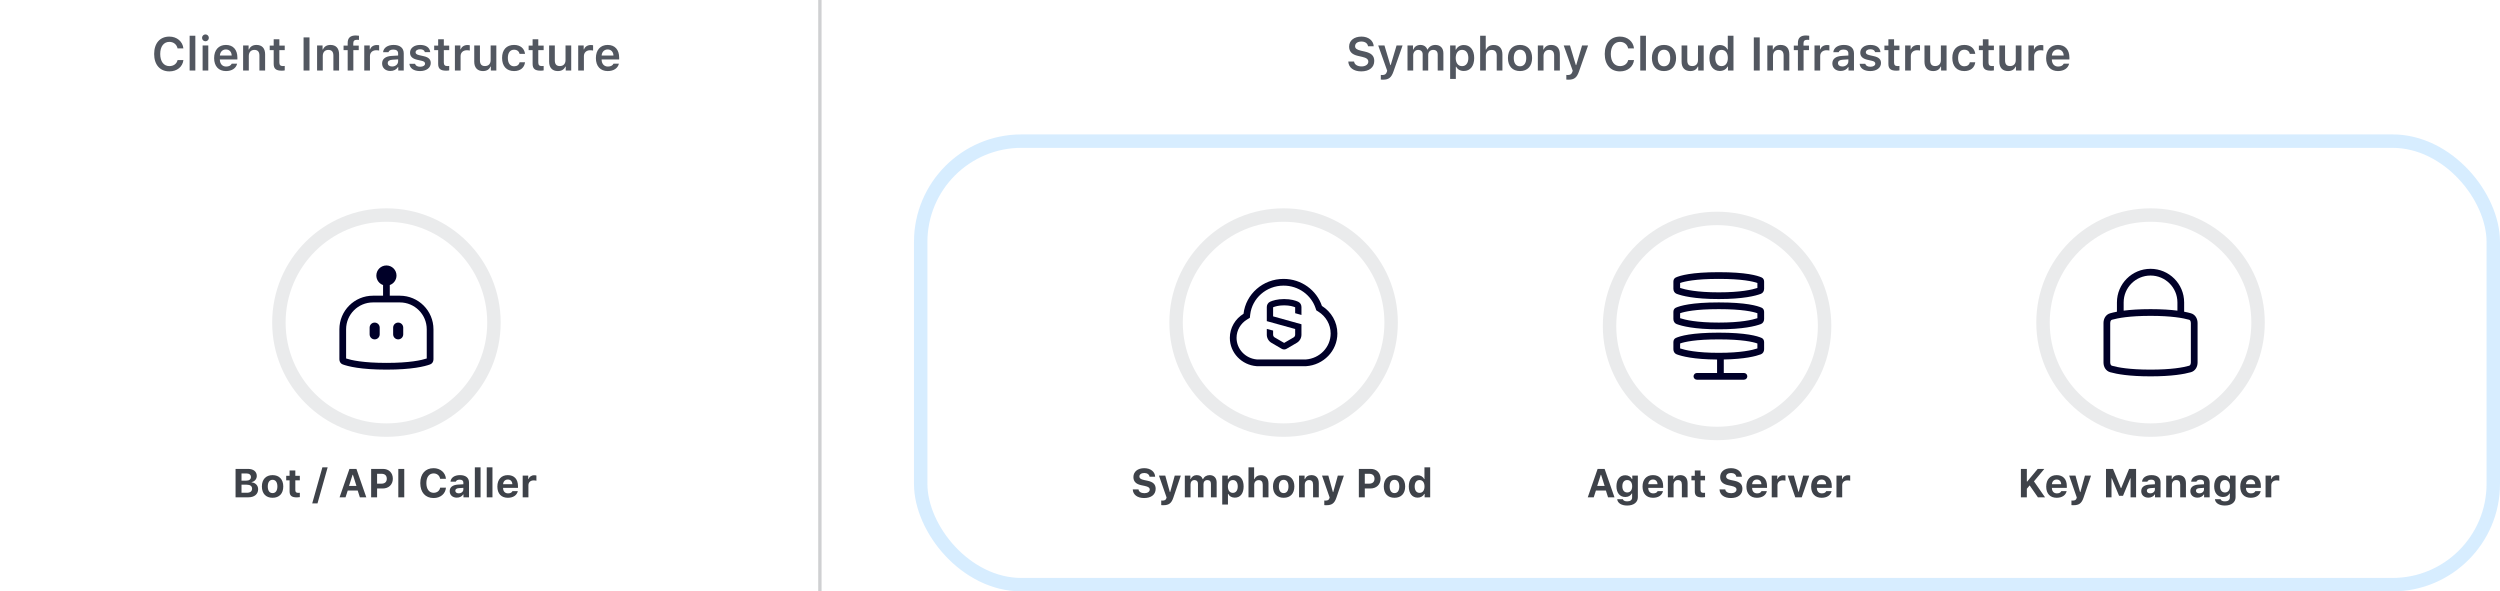 <svg width="744" height="176" viewBox="0 0 744 176" fill="none" xmlns="http://www.w3.org/2000/svg">
<rect width="744" height="176" fill="white"/>
<path d="M244 0L244 176" stroke="#CFD0D2"/>
<rect opacity="0.16" x="274" y="42" width="468" height="132" rx="30" stroke="#008EFF" stroke-width="4"/>
<path d="M479 97C479 79.327 493.327 65 511 65C528.673 65 543 79.327 543 97C543 114.673 528.673 129 511 129C493.327 129 479 114.673 479 97Z" fill="white"/>
<path d="M498 83.828C498 83.298 498.227 82.803 498.709 82.583C499.997 81.997 503.381 81 511.5 81C519.619 81 523.003 81.997 524.291 82.583C524.773 82.803 525 83.298 525 83.828V85.93C525 86.598 524.657 87.21 524.031 87.446C522.466 88.036 518.791 89 511.5 89C504.209 89 500.534 88.036 498.969 87.446C498.343 87.21 498 86.598 498 85.93V83.828Z" fill="white"/>
<path d="M498 92.828C498 92.298 498.227 91.803 498.709 91.583C499.997 90.997 503.381 90 511.5 90C519.619 90 523.003 90.997 524.291 91.583C524.773 91.803 525 92.298 525 92.828V94.93C525 95.598 524.657 96.21 524.031 96.446C522.466 97.036 518.791 98 511.5 98C504.209 98 500.534 97.036 498.969 96.446C498.343 96.21 498 95.598 498 94.93V92.828Z" fill="white"/>
<path d="M498 101.828C498 101.298 498.227 100.803 498.709 100.583C499.997 99.997 503.381 99 511.5 99C519.619 99 523.003 99.997 524.291 100.583C524.773 100.803 525 101.298 525 101.828V103.93C525 104.598 524.657 105.21 524.031 105.446C522.466 106.036 518.791 107 511.5 107C504.209 107 500.534 106.036 498.969 105.446C498.343 105.21 498 104.598 498 103.93V101.828Z" fill="white"/>
<path fill-rule="evenodd" clip-rule="evenodd" d="M498.709 82.583C498.227 82.803 498 83.298 498 83.828V85.93C498 86.598 498.343 87.21 498.969 87.446C500.534 88.036 504.209 89 511.5 89C518.791 89 522.466 88.036 524.031 87.446C524.657 87.21 525 86.598 525 85.93V83.828C525 83.298 524.773 82.803 524.291 82.583C523.003 81.997 519.619 81 511.5 81C503.381 81 499.997 81.997 498.709 82.583ZM500 84.219V85.691C501.489 86.193 504.911 87 511.5 87C518.089 87 521.511 86.193 523 85.691V84.219C521.688 83.752 518.475 83 511.5 83C504.525 83 501.312 83.752 500 84.219Z" fill="#000028"/>
<path fill-rule="evenodd" clip-rule="evenodd" d="M498.709 91.583C498.227 91.803 498 92.298 498 92.828V94.93C498 95.598 498.343 96.21 498.969 96.446C500.534 97.036 504.209 98 511.5 98C518.791 98 522.466 97.036 524.031 96.446C524.657 96.21 525 95.598 525 94.93V92.828C525 92.298 524.773 91.803 524.291 91.583C523.003 90.997 519.619 90 511.5 90C503.381 90 499.997 90.997 498.709 91.583ZM500 93.219V94.691C501.489 95.193 504.911 96 511.5 96C518.089 96 521.511 95.193 523 94.691V93.219C521.688 92.752 518.475 92 511.5 92C504.525 92 501.312 92.752 500 93.219Z" fill="#000028"/>
<path fill-rule="evenodd" clip-rule="evenodd" d="M524.031 105.446C522.577 105.994 519.303 106.865 513 106.986V111H519C519.552 111 520 111.448 520 112C520 112.552 519.552 113 519 113H505C504.448 113 504 112.552 504 112C504 111.448 504.448 111 505 111H511V106.998C504.04 106.956 500.498 106.022 498.969 105.446C498.343 105.21 498 104.598 498 103.93V101.828C498 101.298 498.227 100.803 498.709 100.583C499.997 99.997 503.381 99 511.5 99C519.619 99 523.003 99.997 524.291 100.583C524.773 100.803 525 101.298 525 101.828V103.93C525 104.598 524.657 105.21 524.031 105.446ZM500 103.691V102.219C501.312 101.752 504.525 101 511.5 101C518.475 101 521.688 101.752 523 102.219V103.691C521.511 104.193 518.089 105 511.5 105C504.911 105 501.489 104.193 500 103.691Z" fill="#000028"/>
<path d="M511 127C494.431 127 481 113.569 481 97H477C477 115.778 492.222 131 511 131V127ZM541 97C541 113.569 527.569 127 511 127V131C529.778 131 545 115.778 545 97H541ZM511 67C527.569 67 541 80.431 541 97H545C545 78.222 529.778 63 511 63V67ZM511 63C492.222 63 477 78.222 477 97H481C481 80.431 494.431 67 511 67V63Z" fill="#EAEBEC"/>
<path d="M83 96C83 78.327 97.327 64 115 64C132.673 64 147 78.327 147 96C147 113.673 132.673 128 115 128C97.327 128 83 113.673 83 96Z" fill="white"/>
<path d="M101 98C101 92.477 105.477 88 111 88H119C124.523 88 129 92.477 129 98V106.93C129 107.598 128.657 108.209 128.029 108.441C126.439 109.03 122.659 110 115 110C107.341 110 103.561 109.03 101.971 108.441C101.343 108.209 101 107.598 101 106.93V98Z" fill="white"/>
<path d="M110 97.5C110 96.672 110.672 96 111.5 96C112.328 96 113 96.672 113 97.5V99.5C113 100.328 112.328 101 111.5 101C110.672 101 110 100.328 110 99.5V97.5Z" fill="#000028"/>
<path d="M118.5 96C117.672 96 117 96.672 117 97.5V99.5C117 100.328 117.672 101 118.5 101C119.328 101 120 100.328 120 99.5V97.5C120 96.672 119.328 96 118.5 96Z" fill="#000028"/>
<path fill-rule="evenodd" clip-rule="evenodd" d="M116 84.829C117.165 84.418 118 83.306 118 82C118 80.343 116.657 79 115 79C113.343 79 112 80.343 112 82C112 83.306 112.835 84.418 114 84.829V88H111C105.477 88 101 92.477 101 98V106.93C101 107.598 101.343 108.209 101.971 108.441C103.561 109.03 107.341 110 115 110C122.659 110 126.439 109.03 128.029 108.441C128.657 108.209 129 107.598 129 106.93V98C129 92.477 124.523 88 119 88H116V84.829ZM111 90C106.582 90 103 93.582 103 98V106.683C104.524 107.187 108.064 108 115 108C121.936 108 125.476 107.187 127 106.683V98C127 93.582 123.418 90 119 90H111Z" fill="#000028"/>
<path d="M115 126C98.431 126 85 112.569 85 96H81C81 114.778 96.222 130 115 130V126ZM145 96C145 112.569 131.569 126 115 126V130C133.778 130 149 114.778 149 96H145ZM115 66C131.569 66 145 79.431 145 96H149C149 77.222 133.778 62 115 62V66ZM115 62C96.222 62 81 77.222 81 96H85C85 79.431 98.431 66 115 66V62Z" fill="#EAEBEC"/>
<path d="M608 96C608 78.327 622.327 64 640 64C657.673 64 672 78.327 672 96C672 113.673 657.673 128 640 128C622.327 128 608 113.673 608 96Z" fill="white"/>
<path d="M626 96.141C626 94.803 626.701 93.595 627.988 93.23C629.968 92.666 633.652 92 640 92C646.348 92 650.032 92.666 652.012 93.23C653.299 93.595 654 94.803 654 96.141V107.859C654 109.197 653.299 110.405 652.012 110.771C650.032 111.334 646.348 112 640 112C633.652 112 629.968 111.334 627.988 110.771C626.701 110.405 626 109.197 626 107.859V96.141Z" fill="white"/>
<path fill-rule="evenodd" clip-rule="evenodd" d="M640 80C634.477 80 630 84.477 630 90V92.763C629.19 92.915 628.526 93.076 627.988 93.23C626.701 93.595 626 94.803 626 96.141V107.859C626 109.197 626.701 110.405 627.988 110.771C629.968 111.334 633.652 112 640 112C646.348 112 650.032 111.334 652.012 110.771C653.299 110.405 654 109.197 654 107.859V96.141C654 94.803 653.299 93.595 652.012 93.23C651.474 93.076 650.81 92.915 650 92.763V90C650 84.477 645.523 80 640 80ZM648 92.448V90C648 85.582 644.418 82 640 82C635.582 82 632 85.582 632 90V92.448C634.012 92.188 636.631 92 640 92C643.369 92 645.988 92.188 648 92.448ZM652 96.141V107.859C652 108.187 651.913 108.434 651.814 108.586C651.725 108.722 651.617 108.804 651.465 108.847C649.707 109.347 646.216 110 640 110C633.784 110 630.293 109.347 628.535 108.847C628.383 108.804 628.275 108.722 628.186 108.586C628.087 108.434 628 108.187 628 107.859V96.141C628 95.813 628.087 95.567 628.186 95.414C628.275 95.278 628.383 95.196 628.535 95.153C630.293 94.653 633.784 94 640 94C646.216 94 649.707 94.653 651.465 95.153C651.617 95.196 651.725 95.278 651.814 95.414C651.913 95.567 652 95.813 652 96.141Z" fill="#000028"/>
<path d="M640 126C623.431 126 610 112.569 610 96H606C606 114.778 621.222 130 640 130V126ZM670 96C670 112.569 656.569 126 640 126V130C658.778 130 674 114.778 674 96H670ZM640 66C656.569 66 670 79.431 670 96H674C674 77.222 658.778 62 640 62V66ZM640 62C621.222 62 606 77.222 606 96H610C610 79.431 623.431 66 640 66V62Z" fill="#EAEBEC"/>
<path d="M350 96C350 78.327 364.327 64 382 64C399.673 64 414 78.327 414 96C414 113.673 399.673 128 382 128C364.327 128 350 113.673 350 96Z" fill="white"/>
<path fill-rule="evenodd" clip-rule="evenodd" d="M382 83C387.318 83 391.828 86.373 393.402 91.044C396.168 92.778 398 95.806 398 99.25C398 104.416 393.879 108.644 388.667 108.979L374 108.975C369.525 108.643 366 104.998 366 100.55C366 97.527 367.628 94.875 370.075 93.382C370.747 87.541 375.83 83 382 83Z" fill="white"/>
<path d="M378.875 99.606C378.875 99.939 379.052 100.246 379.34 100.414L382.156 102.054L384.972 100.414C385.26 100.246 385.438 99.939 385.438 99.606L385.438 97.911L377 95.571V91.373C377 90.758 377.317 90.093 377.996 89.787C378.721 89.461 380.11 89 382.156 89C384.202 89 385.591 89.461 386.317 89.787C386.995 90.093 387.313 90.758 387.313 91.373V93.732L385.438 93.212V91.447C384.887 91.216 383.795 90.872 382.156 90.872C380.517 90.872 379.425 91.216 378.875 91.447V94.148L387.312 96.5V99.606C387.312 100.604 386.781 101.528 385.917 102.031L382.865 103.809C382.427 104.064 381.886 104.064 381.448 103.809L378.395 102.031C377.531 101.528 377 100.604 377 99.606V97.892L378.875 98.375V99.606Z" fill="#000028"/>
<path fill-rule="evenodd" clip-rule="evenodd" d="M374 108.975L388.667 108.979C393.879 108.644 398 104.416 398 99.25C398 95.806 396.168 92.778 393.402 91.044C391.828 86.373 387.318 83 382 83C375.83 83 370.747 87.541 370.075 93.382C367.628 94.875 366 97.527 366 100.55C366 104.998 369.525 108.643 374 108.975ZM391.507 91.683L391.735 92.359L392.34 92.738C394.56 94.131 396 96.538 396 99.25C396 103.292 392.78 106.68 388.599 106.979L374.079 106.975C370.631 106.685 368 103.879 368 100.55C368 98.269 369.226 96.243 371.117 95.089L371.951 94.581L372.062 93.61C372.615 88.807 376.817 85 382 85C386.461 85 390.207 87.826 391.507 91.683Z" fill="#000028"/>
<path d="M382 126C365.431 126 352 112.569 352 96H348C348 114.778 363.222 130 382 130V126ZM412 96C412 112.569 398.569 126 382 126V130C400.778 130 416 114.778 416 96H412ZM382 66C398.569 66 412 79.431 412 96H416C416 77.222 400.778 62 382 62V66ZM382 62C363.222 62 348 77.222 348 96H352C352 79.431 365.431 66 382 66V62Z" fill="#EAEBEC"/>
<rect width="225" height="17" transform="translate(396 8)" fill="white"/>
<path d="M401.251 18.32C401.34 20.111 402.837 21.246 405.1 21.246C407.492 21.246 408.976 20.05 408.976 18.129C408.976 16.625 408.135 15.791 406.132 15.34L404.997 15.08C403.773 14.8 403.274 14.41 403.274 13.747C403.274 12.906 404.026 12.359 405.161 12.359C406.241 12.359 407.007 12.906 407.13 13.774H408.818C408.736 12.079 407.239 10.89 405.168 10.89C402.96 10.89 401.497 12.079 401.497 13.87C401.497 15.34 402.338 16.229 404.129 16.632L405.407 16.926C406.672 17.22 407.212 17.637 407.212 18.348C407.212 19.175 406.371 19.77 405.209 19.77C403.958 19.77 403.083 19.202 402.974 18.32H401.251ZM411.601 23.714C413.275 23.714 414.075 23.099 414.711 21.239L417.411 13.521H415.62L413.877 19.359H413.761L412.011 13.521H410.151L412.824 21.034L412.735 21.362C412.517 22.053 412.113 22.326 411.396 22.326C411.279 22.326 411.026 22.319 410.931 22.299V23.686C411.04 23.707 411.498 23.714 411.601 23.714ZM418.874 21H420.569V16.454C420.569 15.538 421.191 14.848 422.032 14.848C422.866 14.848 423.386 15.347 423.386 16.167V21H425.033V16.345C425.033 15.49 425.614 14.848 426.496 14.848C427.405 14.848 427.863 15.326 427.863 16.29V21H429.552V15.859C429.552 14.308 428.649 13.371 427.152 13.371C426.113 13.371 425.252 13.911 424.883 14.731H424.767C424.452 13.891 423.734 13.371 422.702 13.371C421.711 13.371 420.945 13.877 420.624 14.731H420.508V13.521H418.874V21ZM435.636 13.398C434.61 13.398 433.742 13.911 433.312 14.759H433.195V13.521H431.562V23.488H433.257V19.865H433.373C433.756 20.658 434.583 21.123 435.656 21.123C437.543 21.123 438.719 19.646 438.719 17.261C438.719 14.861 437.529 13.398 435.636 13.398ZM435.103 19.681C433.947 19.681 433.229 18.758 433.223 17.261C433.229 15.771 433.954 14.841 435.109 14.841C436.271 14.841 436.976 15.75 436.976 17.261C436.976 18.771 436.278 19.681 435.103 19.681ZM440.489 21H442.185V16.659C442.185 15.586 442.807 14.861 443.921 14.861C444.905 14.861 445.425 15.442 445.425 16.577V21H447.12V16.174C447.12 14.396 446.149 13.385 444.55 13.385C443.436 13.385 442.636 13.891 442.28 14.731H442.157V10.63H440.489V21ZM452.356 21.15C454.592 21.15 455.952 19.688 455.952 17.261C455.952 14.841 454.585 13.371 452.356 13.371C450.135 13.371 448.761 14.848 448.761 17.261C448.761 19.688 450.114 21.15 452.356 21.15ZM452.356 19.729C451.174 19.729 450.497 18.826 450.497 17.261C450.497 15.702 451.174 14.793 452.356 14.793C453.532 14.793 454.209 15.702 454.209 17.261C454.209 18.826 453.539 19.729 452.356 19.729ZM457.661 21H459.356V16.645C459.356 15.545 459.992 14.848 461.004 14.848C462.036 14.848 462.515 15.422 462.515 16.564V21H464.21V16.16C464.21 14.376 463.301 13.371 461.633 13.371C460.519 13.371 459.767 13.884 459.411 14.718H459.295V13.521H457.661V21ZM466.808 23.714C468.482 23.714 469.282 23.099 469.918 21.239L472.618 13.521H470.827L469.084 19.359H468.968L467.218 13.521H465.358L468.031 21.034L467.942 21.362C467.724 22.053 467.32 22.326 466.603 22.326C466.486 22.326 466.233 22.319 466.138 22.299V23.686C466.247 23.707 466.705 23.714 466.808 23.714ZM482.106 21.246C484.383 21.246 486.051 19.886 486.283 17.869H484.547C484.308 18.977 483.357 19.674 482.106 19.674C480.425 19.674 479.379 18.293 479.379 16.064C479.379 13.843 480.425 12.462 482.1 12.462C483.344 12.462 484.294 13.227 484.54 14.41H486.276C486.071 12.352 484.342 10.89 482.1 10.89C479.304 10.89 477.574 12.865 477.574 16.071C477.574 19.264 479.311 21.246 482.106 21.246ZM488.136 21H489.831V10.63H488.136V21ZM495.204 21.15C497.439 21.15 498.8 19.688 498.8 17.261C498.8 14.841 497.433 13.371 495.204 13.371C492.982 13.371 491.608 14.848 491.608 17.261C491.608 19.688 492.962 21.15 495.204 21.15ZM495.204 19.729C494.021 19.729 493.345 18.826 493.345 17.261C493.345 15.702 494.021 14.793 495.204 14.793C496.38 14.793 497.057 15.702 497.057 17.261C497.057 18.826 496.387 19.729 495.204 19.729ZM507.017 13.521H505.321V17.876C505.321 18.983 504.72 19.66 503.619 19.66C502.607 19.66 502.136 19.1 502.136 17.958V13.521H500.44V18.382C500.44 20.132 501.397 21.15 503.031 21.15C504.173 21.15 504.904 20.665 505.267 19.811H505.383V21H507.017V13.521ZM511.802 21.123C512.841 21.123 513.702 20.638 514.126 19.817H514.242V21H515.883V10.63H514.188V14.711H514.071C513.675 13.891 512.827 13.398 511.802 13.398C509.915 13.398 508.726 14.889 508.726 17.254C508.726 19.633 509.908 21.123 511.802 21.123ZM512.328 14.841C513.49 14.841 514.208 15.771 514.208 17.261C514.208 18.765 513.497 19.681 512.328 19.681C511.166 19.681 510.462 18.771 510.462 17.261C510.462 15.757 511.173 14.841 512.328 14.841ZM523.696 21V11.136H521.933V21H523.696ZM525.952 21H527.647V16.645C527.647 15.545 528.283 14.848 529.295 14.848C530.327 14.848 530.806 15.422 530.806 16.564V21H532.501V16.16C532.501 14.376 531.592 13.371 529.924 13.371C528.81 13.371 528.058 13.884 527.702 14.718H527.586V13.521H525.952V21ZM535.058 21H536.746V14.923H538.353V13.569H536.726V12.893C536.726 12.188 537.04 11.84 537.84 11.84C538.079 11.84 538.284 11.854 538.421 11.874V10.63C538.147 10.582 537.84 10.555 537.478 10.555C535.816 10.555 535.058 11.293 535.058 12.783V13.569H533.834V14.923H535.058V21ZM539.993 21H541.688V16.68C541.688 15.634 542.454 14.95 543.555 14.95C543.842 14.95 544.293 14.998 544.423 15.046V13.474C544.266 13.426 543.965 13.398 543.719 13.398C542.755 13.398 541.948 13.945 541.743 14.684H541.627V13.521H539.993V21ZM548.278 19.79C547.526 19.79 546.986 19.414 546.986 18.785C546.986 18.177 547.431 17.835 548.381 17.773L550.069 17.664V18.259C550.069 19.127 549.304 19.79 548.278 19.79ZM547.779 21.123C548.757 21.123 549.577 20.699 549.994 19.975H550.11V21H551.744V15.894C551.744 14.308 550.664 13.371 548.743 13.371C546.966 13.371 545.729 14.212 545.592 15.531H547.191C547.349 15.025 547.882 14.752 548.661 14.752C549.577 14.752 550.069 15.162 550.069 15.894V16.523L548.142 16.639C546.323 16.748 545.305 17.527 545.305 18.881C545.305 20.248 546.337 21.123 547.779 21.123ZM553.617 15.661C553.617 16.789 554.294 17.452 555.729 17.78L557.056 18.088C557.767 18.245 558.088 18.512 558.088 18.936C558.088 19.489 557.493 19.865 556.639 19.865C555.791 19.865 555.265 19.537 555.101 18.983H553.426C553.556 20.344 554.731 21.15 556.598 21.15C558.464 21.15 559.783 20.193 559.783 18.758C559.783 17.657 559.12 17.042 557.691 16.721L556.372 16.42C555.62 16.249 555.265 15.989 555.265 15.565C555.265 15.025 555.846 14.656 556.618 14.656C557.411 14.656 557.91 14.991 558.033 15.518H559.626C559.503 14.157 558.389 13.371 556.611 13.371C554.848 13.371 553.617 14.308 553.617 15.661ZM561.984 11.69V13.569H560.802V14.923H561.984V19.004C561.984 20.453 562.668 21.034 564.384 21.034C564.712 21.034 565.026 21 565.272 20.952V19.626C565.067 19.646 564.938 19.66 564.698 19.66C563.987 19.66 563.673 19.332 563.673 18.594V14.923H565.272V13.569H563.673V11.69H561.984ZM566.968 21H568.663V16.68C568.663 15.634 569.429 14.95 570.529 14.95C570.816 14.95 571.268 14.998 571.397 15.046V13.474C571.24 13.426 570.939 13.398 570.693 13.398C569.729 13.398 568.923 13.945 568.718 14.684H568.602V13.521H566.968V21ZM579.3 13.521H577.604V17.876C577.604 18.983 577.003 19.66 575.902 19.66C574.891 19.66 574.419 19.1 574.419 17.958V13.521H572.724V18.382C572.724 20.132 573.681 21.15 575.314 21.15C576.456 21.15 577.188 20.665 577.55 19.811H577.666V21H579.3V13.521ZM587.838 16.037C587.66 14.465 586.498 13.371 584.577 13.371C582.328 13.371 581.009 14.813 581.009 17.24C581.009 19.701 582.335 21.15 584.584 21.15C586.478 21.15 587.653 20.098 587.838 18.532H586.225C586.047 19.311 585.459 19.729 584.577 19.729C583.422 19.729 582.725 18.812 582.725 17.24C582.725 15.688 583.415 14.793 584.577 14.793C585.507 14.793 586.067 15.312 586.225 16.037H587.838ZM590.094 11.69V13.569H588.911V14.923H590.094V19.004C590.094 20.453 590.777 21.034 592.493 21.034C592.821 21.034 593.136 21 593.382 20.952V19.626C593.177 19.646 593.047 19.66 592.808 19.66C592.097 19.66 591.782 19.332 591.782 18.594V14.923H593.382V13.569H591.782V11.69H590.094ZM601.585 13.521H599.89V17.876C599.89 18.983 599.288 19.66 598.188 19.66C597.176 19.66 596.704 19.1 596.704 17.958V13.521H595.009V18.382C595.009 20.132 595.966 21.15 597.6 21.15C598.741 21.15 599.473 20.665 599.835 19.811H599.951V21H601.585V13.521ZM603.663 21H605.358V16.68C605.358 15.634 606.124 14.95 607.225 14.95C607.512 14.95 607.963 14.998 608.093 15.046V13.474C607.936 13.426 607.635 13.398 607.389 13.398C606.425 13.398 605.618 13.945 605.413 14.684H605.297V13.521H603.663V21ZM612.434 14.718C613.452 14.718 614.122 15.429 614.156 16.536H610.636C610.711 15.442 611.422 14.718 612.434 14.718ZM614.17 18.942C613.924 19.496 613.343 19.804 612.502 19.804C611.388 19.804 610.67 19.024 610.629 17.78V17.691H615.852V17.145C615.852 14.786 614.573 13.371 612.44 13.371C610.273 13.371 608.927 14.882 608.927 17.288C608.927 19.694 610.253 21.15 612.454 21.15C614.218 21.15 615.469 20.303 615.776 18.942H614.17Z" fill="#525760"/>
<rect width="148" height="17" transform="translate(41 8)" fill="white"/>
<path d="M50.407 21.246C52.684 21.246 54.352 19.886 54.584 17.869H52.848C52.608 18.977 51.658 19.674 50.407 19.674C48.726 19.674 47.68 18.293 47.68 16.064C47.68 13.843 48.726 12.462 50.4 12.462C51.645 12.462 52.595 13.227 52.841 14.41H54.577C54.372 12.352 52.643 10.89 50.4 10.89C47.605 10.89 45.875 12.865 45.875 16.071C45.875 19.264 47.611 21.246 50.407 21.246ZM56.437 21H58.132V10.63H56.437V21ZM60.299 21H61.987V13.521H60.299V21ZM61.14 12.284C61.7 12.284 62.151 11.833 62.151 11.266C62.151 10.698 61.7 10.24 61.14 10.24C60.586 10.24 60.128 10.698 60.128 11.266C60.128 11.833 60.586 12.284 61.14 12.284ZM67.231 14.718C68.249 14.718 68.919 15.429 68.953 16.536H65.433C65.508 15.442 66.219 14.718 67.231 14.718ZM68.967 18.942C68.721 19.496 68.14 19.804 67.299 19.804C66.185 19.804 65.467 19.024 65.426 17.78V17.691H70.648V17.145C70.648 14.786 69.37 13.371 67.237 13.371C65.07 13.371 63.724 14.882 63.724 17.288C63.724 19.694 65.05 21.15 67.251 21.15C69.015 21.15 70.266 20.303 70.573 18.942H68.967ZM72.351 21H74.046V16.645C74.046 15.545 74.682 14.848 75.693 14.848C76.726 14.848 77.204 15.422 77.204 16.564V21H78.899V16.16C78.899 14.376 77.99 13.371 76.322 13.371C75.208 13.371 74.456 13.884 74.101 14.718H73.984V13.521H72.351V21ZM81.449 11.69V13.569H80.267V14.923H81.449V19.004C81.449 20.453 82.133 21.034 83.849 21.034C84.177 21.034 84.491 21 84.737 20.952V19.626C84.532 19.646 84.402 19.66 84.163 19.66C83.452 19.66 83.138 19.332 83.138 18.594V14.923H84.737V13.569H83.138V11.69H81.449ZM92.106 21V11.136H90.343V21H92.106ZM94.362 21H96.058V16.645C96.058 15.545 96.693 14.848 97.705 14.848C98.737 14.848 99.216 15.422 99.216 16.564V21H100.911V16.16C100.911 14.376 100.002 13.371 98.334 13.371C97.22 13.371 96.468 13.884 96.112 14.718H95.996V13.521H94.362V21ZM103.468 21H105.156V14.923H106.763V13.569H105.136V12.893C105.136 12.188 105.45 11.84 106.25 11.84C106.489 11.84 106.694 11.854 106.831 11.874V10.63C106.558 10.582 106.25 10.555 105.888 10.555C104.227 10.555 103.468 11.293 103.468 12.783V13.569H102.244V14.923H103.468V21ZM108.403 21H110.099V16.68C110.099 15.634 110.864 14.95 111.965 14.95C112.252 14.95 112.703 14.998 112.833 15.046V13.474C112.676 13.426 112.375 13.398 112.129 13.398C111.165 13.398 110.358 13.945 110.153 14.684H110.037V13.521H108.403V21ZM116.688 19.79C115.937 19.79 115.396 19.414 115.396 18.785C115.396 18.177 115.841 17.835 116.791 17.773L118.479 17.664V18.259C118.479 19.127 117.714 19.79 116.688 19.79ZM116.189 21.123C117.167 21.123 117.987 20.699 118.404 19.975H118.521V21H120.154V15.894C120.154 14.308 119.074 13.371 117.153 13.371C115.376 13.371 114.139 14.212 114.002 15.531H115.602C115.759 15.025 116.292 14.752 117.071 14.752C117.987 14.752 118.479 15.162 118.479 15.894V16.523L116.552 16.639C114.733 16.748 113.715 17.527 113.715 18.881C113.715 20.248 114.747 21.123 116.189 21.123ZM122.027 15.661C122.027 16.789 122.704 17.452 124.14 17.78L125.466 18.088C126.177 18.245 126.498 18.512 126.498 18.936C126.498 19.489 125.903 19.865 125.049 19.865C124.201 19.865 123.675 19.537 123.511 18.983H121.836C121.966 20.344 123.142 21.15 125.008 21.15C126.874 21.15 128.193 20.193 128.193 18.758C128.193 17.657 127.53 17.042 126.102 16.721L124.782 16.42C124.03 16.249 123.675 15.989 123.675 15.565C123.675 15.025 124.256 14.656 125.028 14.656C125.821 14.656 126.32 14.991 126.443 15.518H128.036C127.913 14.157 126.799 13.371 125.021 13.371C123.258 13.371 122.027 14.308 122.027 15.661ZM130.395 11.69V13.569H129.212V14.923H130.395V19.004C130.395 20.453 131.078 21.034 132.794 21.034C133.122 21.034 133.437 21 133.683 20.952V19.626C133.478 19.646 133.348 19.66 133.108 19.66C132.397 19.66 132.083 19.332 132.083 18.594V14.923H133.683V13.569H132.083V11.69H130.395ZM135.378 21H137.073V16.68C137.073 15.634 137.839 14.95 138.939 14.95C139.227 14.95 139.678 14.998 139.808 15.046V13.474C139.65 13.426 139.35 13.398 139.104 13.398C138.14 13.398 137.333 13.945 137.128 14.684H137.012V13.521H135.378V21ZM147.71 13.521H146.015V17.876C146.015 18.983 145.413 19.66 144.312 19.66C143.301 19.66 142.829 19.1 142.829 17.958V13.521H141.134V18.382C141.134 20.132 142.091 21.15 143.725 21.15C144.866 21.15 145.598 20.665 145.96 19.811H146.076V21H147.71V13.521ZM156.248 16.037C156.07 14.465 154.908 13.371 152.987 13.371C150.738 13.371 149.419 14.813 149.419 17.24C149.419 19.701 150.745 21.15 152.994 21.15C154.888 21.15 156.063 20.098 156.248 18.532H154.635C154.457 19.311 153.869 19.729 152.987 19.729C151.832 19.729 151.135 18.812 151.135 17.24C151.135 15.688 151.825 14.793 152.987 14.793C153.917 14.793 154.478 15.312 154.635 16.037H156.248ZM158.504 11.69V13.569H157.321V14.923H158.504V19.004C158.504 20.453 159.188 21.034 160.903 21.034C161.231 21.034 161.546 21 161.792 20.952V19.626C161.587 19.646 161.457 19.66 161.218 19.66C160.507 19.66 160.192 19.332 160.192 18.594V14.923H161.792V13.569H160.192V11.69H158.504ZM169.995 13.521H168.3V17.876C168.3 18.983 167.698 19.66 166.598 19.66C165.586 19.66 165.114 19.1 165.114 17.958V13.521H163.419V18.382C163.419 20.132 164.376 21.15 166.01 21.15C167.151 21.15 167.883 20.665 168.245 19.811H168.361V21H169.995V13.521ZM172.073 21H173.769V16.68C173.769 15.634 174.534 14.95 175.635 14.95C175.922 14.95 176.373 14.998 176.503 15.046V13.474C176.346 13.426 176.045 13.398 175.799 13.398C174.835 13.398 174.028 13.945 173.823 14.684H173.707V13.521H172.073V21ZM180.844 14.718C181.862 14.718 182.532 15.429 182.566 16.536H179.046C179.121 15.442 179.832 14.718 180.844 14.718ZM182.58 18.942C182.334 19.496 181.753 19.804 180.912 19.804C179.798 19.804 179.08 19.024 179.039 17.78V17.691H184.262V17.145C184.262 14.786 182.983 13.371 180.851 13.371C178.684 13.371 177.337 14.882 177.337 17.288C177.337 19.694 178.663 21.15 180.864 21.15C182.628 21.15 183.879 20.303 184.187 18.942H182.58Z" fill="#525760"/>
<rect width="99" height="16" transform="translate(65 136)" fill="white"/>
<path d="M73.9 148C75.705 148 76.824 147.062 76.824 145.58C76.824 144.49 76.01 143.646 74.891 143.564V143.459C75.758 143.33 76.42 142.551 76.42 141.654C76.42 140.348 75.441 139.545 73.801 139.545H70.103V148H73.9ZM71.873 140.898H73.35C74.193 140.898 74.68 141.303 74.68 141.977C74.68 142.656 74.158 143.049 73.203 143.049H71.873V140.898ZM71.873 146.646V144.244H73.408C74.451 144.244 75.019 144.654 75.019 145.428C75.019 146.219 74.469 146.646 73.449 146.646H71.873ZM81.119 148.141C83.106 148.141 84.301 146.881 84.301 144.766C84.301 142.668 83.088 141.396 81.119 141.396C79.15 141.396 77.938 142.674 77.938 144.766C77.938 146.881 79.133 148.141 81.119 148.141ZM81.119 146.746C80.205 146.746 79.689 146.025 79.689 144.766C79.689 143.523 80.211 142.791 81.119 142.791C82.022 142.791 82.549 143.523 82.549 144.766C82.549 146.02 82.027 146.746 81.119 146.746ZM86.182 140.002V141.602H85.174V142.943H86.182V146.254C86.182 147.514 86.803 148.023 88.373 148.023C88.701 148.023 89.018 147.988 89.228 147.947V146.646C89.064 146.664 88.947 146.67 88.725 146.67C88.144 146.67 87.887 146.412 87.887 145.85V142.943H89.228V141.602H87.887V140.002H86.182ZM94.484 149.816L97.514 139.07H95.943L92.914 149.816H94.484ZM107.094 148H109.01L106.074 139.545H103.994L101.059 148H102.834L103.484 145.984H106.455L107.094 148ZM104.926 141.303H105.031L106.08 144.619H103.865L104.926 141.303ZM110.451 139.545V148H112.221V145.375H113.891C115.672 145.375 116.908 144.209 116.908 142.469C116.908 140.711 115.719 139.545 113.979 139.545H110.451ZM112.221 140.998H113.51C114.529 140.998 115.109 141.514 115.109 142.475C115.109 143.424 114.518 143.939 113.504 143.939H112.221V140.998ZM120.307 148V139.545H118.537V148H120.307ZM129.043 148.217C131.082 148.217 132.57 146.957 132.717 145.129H130.994C130.824 146.061 130.062 146.658 129.049 146.658C127.713 146.658 126.887 145.551 126.887 143.77C126.887 141.988 127.713 140.887 129.043 140.887C130.051 140.887 130.818 141.525 130.988 142.498H132.711C132.582 140.658 131.047 139.328 129.043 139.328C126.588 139.328 125.076 141.021 125.076 143.77C125.076 146.523 126.594 148.217 129.043 148.217ZM136.508 146.816C135.916 146.816 135.5 146.523 135.5 146.043C135.5 145.58 135.857 145.316 136.59 145.264L137.896 145.182V145.656C137.896 146.312 137.299 146.816 136.508 146.816ZM135.945 148.1C136.783 148.1 137.486 147.748 137.82 147.156H137.926V148H139.578V143.588C139.578 142.205 138.611 141.396 136.9 141.396C135.277 141.396 134.182 142.146 134.07 143.342H135.641C135.781 142.955 136.191 142.744 136.807 142.744C137.51 142.744 137.896 143.049 137.896 143.588V144.115L136.332 144.209C134.727 144.303 133.83 144.982 133.83 146.154C133.83 147.338 134.703 148.1 135.945 148.1ZM141.312 148H143.018V139.07H141.312V148ZM144.852 148H146.557V139.07H144.852V148ZM151.127 142.703C151.924 142.703 152.439 143.236 152.475 144.092H149.721C149.779 143.254 150.336 142.703 151.127 142.703ZM152.51 146.16C152.328 146.588 151.865 146.828 151.191 146.828C150.301 146.828 149.738 146.23 149.715 145.27V145.182H154.15V144.66C154.15 142.609 153.025 141.396 151.121 141.396C149.199 141.396 148.016 142.697 148.016 144.801C148.016 146.898 149.176 148.141 151.145 148.141C152.727 148.141 153.846 147.373 154.098 146.16H152.51ZM155.551 148H157.256V144.42C157.256 143.512 157.895 142.961 158.826 142.961C159.102 142.961 159.5 143.014 159.635 143.066V141.514C159.488 141.461 159.201 141.432 158.967 141.432C158.146 141.432 157.479 141.924 157.309 142.568H157.203V141.537H155.551V148Z" fill="#3E4249"/>
<rect width="87" height="16" transform="translate(468 136)" fill="white"/>
<path d="M478.553 148H480.469L477.533 139.545H475.453L472.518 148H474.293L474.943 145.984H477.914L478.553 148ZM476.385 141.303H476.49L477.539 144.619H475.324L476.385 141.303ZM484.26 146.559C483.334 146.559 482.807 145.85 482.807 144.707C482.807 143.576 483.34 142.861 484.26 142.861C485.18 142.861 485.736 143.576 485.736 144.713C485.736 145.85 485.186 146.559 484.26 146.559ZM484.236 150.449C486.188 150.449 487.424 149.494 487.424 147.977V141.537H485.771V142.574H485.666C485.32 141.865 484.576 141.432 483.703 141.432C482.062 141.432 481.055 142.709 481.055 144.713C481.055 146.658 482.057 147.906 483.668 147.906C484.576 147.906 485.256 147.543 485.613 146.863H485.719V148.059C485.719 148.785 485.186 149.207 484.271 149.207C483.533 149.207 483.053 148.955 482.965 148.557H481.277C481.383 149.693 482.52 150.449 484.236 150.449ZM491.93 142.703C492.727 142.703 493.242 143.236 493.277 144.092H490.523C490.582 143.254 491.139 142.703 491.93 142.703ZM493.312 146.16C493.131 146.588 492.668 146.828 491.994 146.828C491.104 146.828 490.541 146.23 490.518 145.27V145.182H494.953V144.66C494.953 142.609 493.828 141.396 491.924 141.396C490.002 141.396 488.818 142.697 488.818 144.801C488.818 146.898 489.979 148.141 491.947 148.141C493.529 148.141 494.648 147.373 494.9 146.16H493.312ZM496.354 148H498.059V144.273C498.059 143.424 498.545 142.867 499.336 142.867C500.145 142.867 500.525 143.336 500.525 144.227V148H502.23V143.822C502.23 142.275 501.457 141.396 500.021 141.396C499.066 141.396 498.41 141.848 498.111 142.574H498.006V141.537H496.354V148ZM504.375 140.002V141.602H503.367V142.943H504.375V146.254C504.375 147.514 504.996 148.023 506.566 148.023C506.895 148.023 507.211 147.988 507.422 147.947V146.646C507.258 146.664 507.141 146.67 506.918 146.67C506.338 146.67 506.08 146.412 506.08 145.85V142.943H507.422V141.602H506.08V140.002H504.375ZM511.729 145.65C511.793 147.227 513.1 148.217 515.115 148.217C517.236 148.217 518.543 147.174 518.543 145.469C518.543 144.156 517.811 143.424 516.111 143.066L515.092 142.85C514.102 142.639 513.697 142.34 513.697 141.818C513.697 141.174 514.283 140.764 515.168 140.764C516.023 140.764 516.645 141.209 516.727 141.877H518.391C518.338 140.371 517.02 139.328 515.156 139.328C513.205 139.328 511.922 140.377 511.922 141.971C511.922 143.26 512.678 144.062 514.219 144.385L515.32 144.619C516.357 144.842 516.779 145.152 516.779 145.691C516.779 146.33 516.129 146.775 515.209 146.775C514.213 146.775 513.521 146.336 513.439 145.65H511.729ZM522.844 142.703C523.641 142.703 524.156 143.236 524.191 144.092H521.438C521.496 143.254 522.053 142.703 522.844 142.703ZM524.227 146.16C524.045 146.588 523.582 146.828 522.908 146.828C522.018 146.828 521.455 146.23 521.432 145.27V145.182H525.867V144.66C525.867 142.609 524.742 141.396 522.838 141.396C520.916 141.396 519.732 142.697 519.732 144.801C519.732 146.898 520.893 148.141 522.861 148.141C524.443 148.141 525.562 147.373 525.814 146.16H524.227ZM527.268 148H528.973V144.42C528.973 143.512 529.611 142.961 530.543 142.961C530.818 142.961 531.217 143.014 531.352 143.066V141.514C531.205 141.461 530.918 141.432 530.684 141.432C529.863 141.432 529.195 141.924 529.025 142.568H528.92V141.537H527.268V148ZM538.43 141.537H536.631L535.307 146.354H535.201L533.865 141.537H532.031L534.275 148H536.197L538.43 141.537ZM542.109 142.703C542.906 142.703 543.422 143.236 543.457 144.092H540.703C540.762 143.254 541.318 142.703 542.109 142.703ZM543.492 146.16C543.311 146.588 542.848 146.828 542.174 146.828C541.283 146.828 540.721 146.23 540.697 145.27V145.182H545.133V144.66C545.133 142.609 544.008 141.396 542.104 141.396C540.182 141.396 538.998 142.697 538.998 144.801C538.998 146.898 540.158 148.141 542.127 148.141C543.709 148.141 544.828 147.373 545.08 146.16H543.492ZM546.533 148H548.238V144.42C548.238 143.512 548.877 142.961 549.809 142.961C550.084 142.961 550.482 143.014 550.617 143.066V141.514C550.471 141.461 550.184 141.432 549.949 141.432C549.129 141.432 548.461 141.924 548.291 142.568H548.186V141.537H546.533V148Z" fill="#3E4249"/>
<rect width="87" height="16" transform="translate(596 136)" fill="white"/>
<path d="M603.189 148V145.451L604.027 144.461L606.482 148H608.604L605.305 143.254L608.387 139.545H606.418L603.295 143.312H603.189V139.545H601.42V148H603.189ZM612.061 142.703C612.857 142.703 613.373 143.236 613.408 144.092H610.654C610.713 143.254 611.27 142.703 612.061 142.703ZM613.443 146.16C613.262 146.588 612.799 146.828 612.125 146.828C611.234 146.828 610.672 146.23 610.648 145.27V145.182H615.084V144.66C615.084 142.609 613.959 141.396 612.055 141.396C610.133 141.396 608.949 142.697 608.949 144.801C608.949 146.898 610.109 148.141 612.078 148.141C613.66 148.141 614.779 147.373 615.031 146.16H613.443ZM617.111 150.35C618.723 150.35 619.514 149.764 620.064 148.1L622.291 141.537H620.486L619.127 146.436H619.021L617.662 141.537H615.781L618.049 148.041L617.99 148.275C617.85 148.768 617.486 148.973 616.848 148.973C616.777 148.973 616.52 148.973 616.461 148.961V150.332C616.531 150.344 617.047 150.35 617.111 150.35ZM635.697 148V139.545H633.617L631.273 145.252H631.168L628.83 139.545H626.744V148H628.385V142.346H628.479L630.635 147.543H631.812L633.963 142.346H634.057V148H635.697ZM639.91 146.816C639.318 146.816 638.902 146.523 638.902 146.043C638.902 145.58 639.26 145.316 639.992 145.264L641.299 145.182V145.656C641.299 146.312 640.701 146.816 639.91 146.816ZM639.348 148.1C640.186 148.1 640.889 147.748 641.223 147.156H641.328V148H642.98V143.588C642.98 142.205 642.014 141.396 640.303 141.396C638.68 141.396 637.584 142.146 637.473 143.342H639.043C639.184 142.955 639.594 142.744 640.209 142.744C640.912 142.744 641.299 143.049 641.299 143.588V144.115L639.734 144.209C638.129 144.303 637.232 144.982 637.232 146.154C637.232 147.338 638.105 148.1 639.348 148.1ZM644.656 148H646.361V144.273C646.361 143.424 646.848 142.867 647.639 142.867C648.447 142.867 648.828 143.336 648.828 144.227V148H650.533V143.822C650.533 142.275 649.76 141.396 648.324 141.396C647.369 141.396 646.713 141.848 646.414 142.574H646.309V141.537H644.656V148ZM654.523 146.816C653.932 146.816 653.516 146.523 653.516 146.043C653.516 145.58 653.873 145.316 654.605 145.264L655.912 145.182V145.656C655.912 146.312 655.314 146.816 654.523 146.816ZM653.961 148.1C654.799 148.1 655.502 147.748 655.836 147.156H655.941V148H657.594V143.588C657.594 142.205 656.627 141.396 654.916 141.396C653.293 141.396 652.197 142.146 652.086 143.342H653.656C653.797 142.955 654.207 142.744 654.822 142.744C655.525 142.744 655.912 143.049 655.912 143.588V144.115L654.348 144.209C652.742 144.303 651.846 144.982 651.846 146.154C651.846 147.338 652.719 148.1 653.961 148.1ZM662.141 146.559C661.215 146.559 660.688 145.85 660.688 144.707C660.688 143.576 661.221 142.861 662.141 142.861C663.061 142.861 663.617 143.576 663.617 144.713C663.617 145.85 663.066 146.559 662.141 146.559ZM662.117 150.449C664.068 150.449 665.305 149.494 665.305 147.977V141.537H663.652V142.574H663.547C663.201 141.865 662.457 141.432 661.584 141.432C659.943 141.432 658.936 142.709 658.936 144.713C658.936 146.658 659.938 147.906 661.549 147.906C662.457 147.906 663.137 147.543 663.494 146.863H663.6V148.059C663.6 148.785 663.066 149.207 662.152 149.207C661.414 149.207 660.934 148.955 660.846 148.557H659.158C659.264 149.693 660.4 150.449 662.117 150.449ZM669.811 142.703C670.607 142.703 671.123 143.236 671.158 144.092H668.404C668.463 143.254 669.02 142.703 669.811 142.703ZM671.193 146.16C671.012 146.588 670.549 146.828 669.875 146.828C668.984 146.828 668.422 146.23 668.398 145.27V145.182H672.834V144.66C672.834 142.609 671.709 141.396 669.805 141.396C667.883 141.396 666.699 142.697 666.699 144.801C666.699 146.898 667.859 148.141 669.828 148.141C671.41 148.141 672.529 147.373 672.781 146.16H671.193ZM674.234 148H675.939V144.42C675.939 143.512 676.578 142.961 677.51 142.961C677.785 142.961 678.184 143.014 678.318 143.066V141.514C678.172 141.461 677.885 141.432 677.65 141.432C676.83 141.432 676.162 141.924 675.992 142.568H675.887V141.537H674.234V148Z" fill="#3E4249"/>
<rect width="99" height="16" transform="translate(332 136)" fill="white"/>
<path d="M337.109 145.65C337.174 147.227 338.48 148.217 340.496 148.217C342.617 148.217 343.924 147.174 343.924 145.469C343.924 144.156 343.191 143.424 341.492 143.066L340.473 142.85C339.482 142.639 339.078 142.34 339.078 141.818C339.078 141.174 339.664 140.764 340.549 140.764C341.404 140.764 342.025 141.209 342.107 141.877H343.771C343.719 140.371 342.4 139.328 340.537 139.328C338.586 139.328 337.303 140.377 337.303 141.971C337.303 143.26 338.059 144.062 339.6 144.385L340.701 144.619C341.738 144.842 342.16 145.152 342.16 145.691C342.16 146.33 341.51 146.775 340.59 146.775C339.594 146.775 338.902 146.336 338.82 145.65H337.109ZM346.232 150.35C347.844 150.35 348.635 149.764 349.186 148.1L351.412 141.537H349.607L348.248 146.436H348.143L346.783 141.537H344.902L347.17 148.041L347.111 148.275C346.971 148.768 346.607 148.973 345.969 148.973C345.898 148.973 345.641 148.973 345.582 148.961V150.332C345.652 150.344 346.168 150.35 346.232 150.35ZM352.602 148H354.307V144.109C354.307 143.389 354.781 142.867 355.449 142.867C356.117 142.867 356.516 143.26 356.516 143.945V148H358.156V144.045C358.156 143.359 358.602 142.867 359.293 142.867C360.014 142.867 360.371 143.248 360.371 144.016V148H362.076V143.564C362.076 142.234 361.273 141.396 359.984 141.396C359.082 141.396 358.338 141.871 358.039 142.592H357.934C357.676 141.842 357.055 141.396 356.146 141.396C355.297 141.396 354.623 141.854 354.359 142.592H354.254V141.537H352.602V148ZM367.467 141.432C366.576 141.432 365.844 141.871 365.492 142.598H365.387V141.537H363.734V150.145H365.439V147.01H365.545C365.861 147.695 366.57 148.1 367.496 148.1C369.113 148.1 370.104 146.852 370.104 144.766C370.104 142.674 369.102 141.432 367.467 141.432ZM366.887 146.676C365.984 146.676 365.422 145.955 365.422 144.771C365.422 143.588 365.984 142.861 366.893 142.861C367.801 142.861 368.352 143.582 368.352 144.766C368.352 145.961 367.807 146.676 366.887 146.676ZM371.551 148H373.256V144.291C373.256 143.453 373.748 142.885 374.604 142.885C375.377 142.885 375.793 143.348 375.793 144.244V148H377.498V143.84C377.498 142.287 376.672 141.414 375.283 141.414C374.334 141.414 373.631 141.859 373.332 142.598H373.227V139.07H371.551V148ZM382.021 148.141C384.008 148.141 385.203 146.881 385.203 144.766C385.203 142.668 383.99 141.396 382.021 141.396C380.053 141.396 378.84 142.674 378.84 144.766C378.84 146.881 380.035 148.141 382.021 148.141ZM382.021 146.746C381.107 146.746 380.592 146.025 380.592 144.766C380.592 143.523 381.113 142.791 382.021 142.791C382.924 142.791 383.451 143.523 383.451 144.766C383.451 146.02 382.93 146.746 382.021 146.746ZM386.598 148H388.303V144.273C388.303 143.424 388.789 142.867 389.58 142.867C390.389 142.867 390.77 143.336 390.77 144.227V148H392.475V143.822C392.475 142.275 391.701 141.396 390.266 141.396C389.311 141.396 388.654 141.848 388.355 142.574H388.25V141.537H386.598V148ZM394.76 150.35C396.371 150.35 397.162 149.764 397.713 148.1L399.939 141.537H398.135L396.775 146.436H396.67L395.311 141.537H393.43L395.697 148.041L395.639 148.275C395.498 148.768 395.135 148.973 394.496 148.973C394.426 148.973 394.168 148.973 394.109 148.961V150.332C394.18 150.344 394.695 150.35 394.76 150.35ZM404.393 139.545V148H406.162V145.375H407.832C409.613 145.375 410.85 144.209 410.85 142.469C410.85 140.711 409.66 139.545 407.92 139.545H404.393ZM406.162 140.998H407.451C408.471 140.998 409.051 141.514 409.051 142.475C409.051 143.424 408.459 143.939 407.445 143.939H406.162V140.998ZM414.998 148.141C416.984 148.141 418.18 146.881 418.18 144.766C418.18 142.668 416.967 141.396 414.998 141.396C413.029 141.396 411.816 142.674 411.816 144.766C411.816 146.881 413.012 148.141 414.998 148.141ZM414.998 146.746C414.084 146.746 413.568 146.025 413.568 144.766C413.568 143.523 414.09 142.791 414.998 142.791C415.9 142.791 416.428 143.523 416.428 144.766C416.428 146.02 415.906 146.746 414.998 146.746ZM421.889 148.1C422.785 148.1 423.518 147.684 423.863 146.986H423.969V148H425.621V139.07H423.916V142.568H423.816C423.482 141.854 422.762 141.432 421.889 141.432C420.266 141.432 419.258 142.703 419.258 144.76C419.258 146.822 420.26 148.1 421.889 148.1ZM422.469 142.861C423.377 142.861 423.934 143.594 423.934 144.771C423.934 145.955 423.383 146.676 422.469 146.676C421.555 146.676 421.01 145.961 421.01 144.766C421.01 143.582 421.561 142.861 422.469 142.861Z" fill="#3E4249"/>
</svg>
